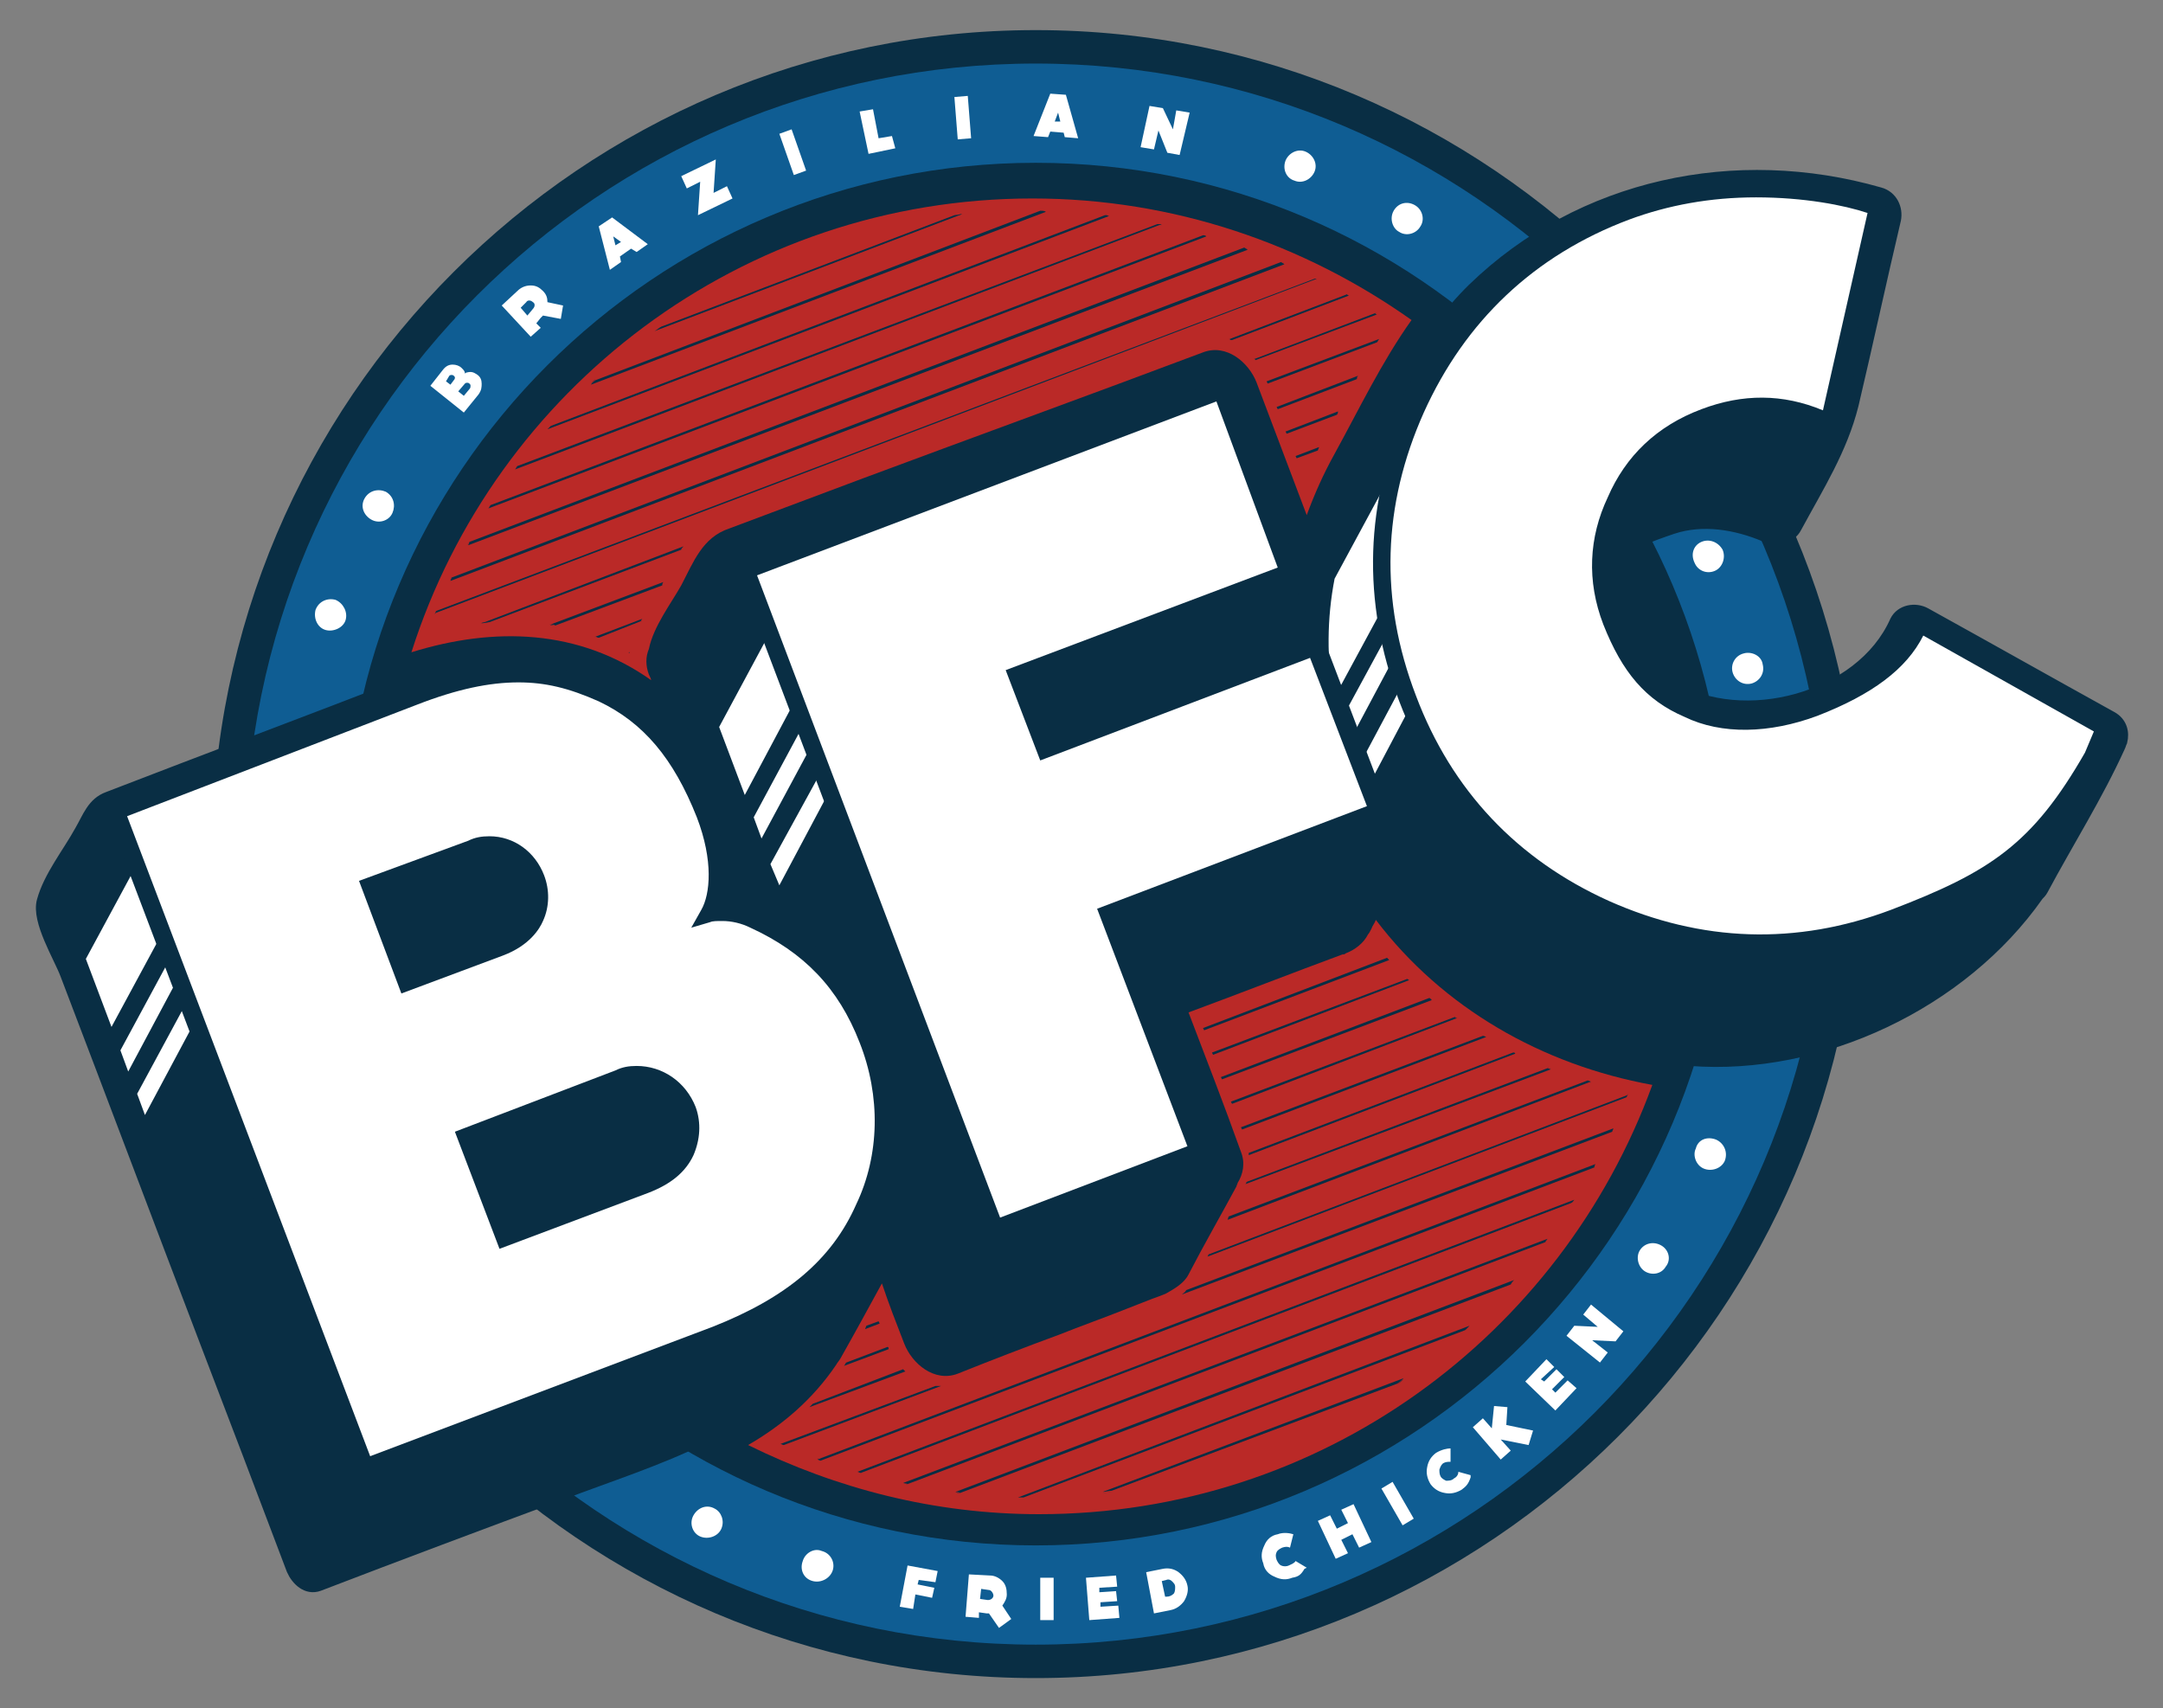 <?xml version="1.0" encoding="utf-8"?>
<!-- Generator: Adobe Illustrator 18.1.1, SVG Export Plug-In . SVG Version: 6.00 Build 0)  -->
<svg version="1.1" id="Layer_1" xmlns="http://www.w3.org/2000/svg" xmlns:xlink="http://www.w3.org/1999/xlink" x="0px" y="0px"
	 viewBox="0 0 194 153.2" enable-background="new 0 0 194 153.2" xml:space="preserve">
<rect x="0" y="0" width="194" height="153.2" fill="#808080" stroke="none"/>
<g>
	<path fill="#092E44" d="M92.9,2.7C52.2,2.7,19,35.9,19,76.6c0,40.7,33.1,73.9,73.9,73.9c40.7,0,73.9-33.1,73.9-73.9
		C166.8,35.9,133.6,2.7,92.9,2.7z"/>
	<g>
		<path fill="#0F5D93" d="M92.9,5.7C53.8,5.7,22,37.5,22,76.6c0,39.1,31.8,70.9,70.9,70.9c39.1,0,70.9-31.8,70.9-70.9
			C163.8,37.5,132,5.7,92.9,5.7z M92.9,138.6c-34.2,0-62-27.8-62-62c0-34.2,27.8-62,62-62c34.2,0,62,27.8,62,62
			C154.9,110.8,127.1,138.6,92.9,138.6z"/>
		<g>
			<g>
				<path fill="#FFFFFF" d="M42.8,33.6c0.3,0.2,0.4,0.5,0.4,0.8c0,0.3,0,0.6-0.3,1L41.6,37l-3-2.4l1.1-1.4c0.3-0.4,0.6-0.5,0.9-0.5
					c0.3,0,0.6,0.1,0.8,0.3c0.2,0.2,0.3,0.3,0.3,0.5c0,0,0.1-0.1,0.2-0.1C42.3,33.3,42.5,33.4,42.8,33.6z M40,34.2l0.4,0.3l0.3-0.4
					c0.1-0.1,0.1-0.2,0.1-0.2c0-0.1,0-0.1-0.1-0.2c-0.1-0.1-0.3-0.1-0.4,0L40,34.2z M42.1,34.4c-0.1-0.1-0.3-0.1-0.4,0l-0.6,0.7
					l0.5,0.4l0.5-0.6c0.1-0.1,0.1-0.2,0.1-0.3C42.2,34.5,42.2,34.5,42.1,34.4z"/>
			</g>
			<g>
				<path fill="#FFFFFF" d="M50.3,28.6l-1.6-0.3c-0.1,0.1-0.1,0.1-0.2,0.2L48.1,29l0.4,0.4l-0.9,0.8L45,27.4l1.4-1.3
					c0.3-0.3,0.7-0.5,1.2-0.5c0.5,0,0.8,0.2,1.1,0.5c0.3,0.3,0.4,0.6,0.4,1l1.4,0.3L50.3,28.6z M47.8,27.7c0.2-0.2,0.2-0.5,0-0.6
					c-0.2-0.2-0.5-0.2-0.6,0l-0.5,0.5l0.6,0.7L47.8,27.7z"/>
			</g>
			<g>
				<path fill="#FFFFFF" d="M56.6,22.3l-1,0.7l0.1,0.5l-1,0.7l-1-3.9l1.2-0.8l3.2,2.4l-1,0.7L56.6,22.3z M55.7,21.7l-0.7-0.5
					l0.2,0.8L55.7,21.7z"/>
			</g>
			<g>
				<path fill="#FFFFFF" d="M64,17.3l1.2-0.6l0.5,1.1l-3.1,1.5l0.2-3l-1.2,0.6l-0.5-1.1l3.1-1.5L64,17.3z"/>
			</g>
			<g>
				<path fill="#FFFFFF" d="M72.3,15.3l-1.1,0.4L69.9,12l1.1-0.4L72.3,15.3z"/>
			</g>
			<g>
				<path fill="#FFFFFF" d="M80.3,13.3l-2.4,0.5L77.1,10l1.2-0.2l0.5,2.6l1.2-0.2L80.3,13.3z"/>
			</g>
			<g>
				<path fill="#FFFFFF" d="M87.1,12.4l-1.2,0.1l-0.3-3.8l1.2-0.1L87.1,12.4z"/>
			</g>
			<g>
				<path fill="#FFFFFF" d="M95.4,11.9l-1.2-0.1l-0.2,0.5l-1.3-0.1l1.5-3.8l1.4,0.1l1.1,3.9l-1.2-0.1L95.4,11.9z M95.1,10.9
					l-0.2-0.8l-0.3,0.8L95.1,10.9z"/>
			</g>
			<g>
				<path fill="#FFFFFF" d="M105.8,13.9l-1.1-0.2l0,0l-0.8-2l-0.4,1.7l-1.2-0.2l0.8-3.7l1.2,0.2l0.9,1.9l0.3-1.7l1.2,0.2L105.8,13.9
					z"/>
			</g>
		</g>
		<g>
			<g>
				<path fill="#FFFFFF" d="M82.4,141.7l-0.1,0.4l1.5,0.3l-0.2,0.9l-1.5-0.3l-0.2,1.3l-1.2-0.2l0.7-3.7l2.7,0.5l-0.2,1L82.4,141.7z"
					/>
			</g>
			<g>
				<path fill="#FFFFFF" d="M89.6,146l-0.9-1.3c-0.1,0-0.2,0-0.2,0l-0.7-0.1l0,0.5l-1.2-0.1l0.3-3.8l1.9,0.1c0.4,0,0.8,0.2,1.1,0.5
					c0.3,0.3,0.4,0.7,0.4,1.2c0,0.4-0.2,0.7-0.4,1l0.8,1.2L89.6,146z M88.6,143.5c0.3,0,0.5-0.2,0.5-0.4c0-0.2-0.2-0.5-0.4-0.5
					l-0.7-0.1l-0.1,0.9L88.6,143.5z"/>
			</g>
			<g>
				<path fill="#FFFFFF" d="M94.5,145.3l-1.2,0l0-3.8l1.2,0L94.5,145.3z"/>
			</g>
			<g>
				<path fill="#FFFFFF" d="M98.6,142.4l0,0.4l1.5-0.1l0.1,0.9l-1.5,0.1l0,0.4l1.6-0.1l0.1,1.1l-2.7,0.2l-0.3-3.8l2.7-0.2l0.1,1
					L98.6,142.4z"/>
			</g>
			<g>
				<path fill="#FFFFFF" d="M106.2,143.6c-0.3,0.4-0.7,0.7-1.2,0.8l-1.5,0.3l-0.7-3.7l1.5-0.3c0.5-0.1,1,0,1.4,0.3
					c0.4,0.3,0.7,0.7,0.8,1.2C106.6,142.6,106.5,143.1,106.2,143.6z M105.4,142.3c0-0.2-0.1-0.3-0.3-0.5c-0.1-0.1-0.3-0.2-0.5-0.1
					l-0.4,0.1l0.3,1.4l0.1,0c0.3,0,0.5-0.1,0.7-0.3C105.4,142.7,105.4,142.5,105.4,142.3z"/>
			</g>
			<g>
				<path fill="#FFFFFF" d="M117,140.7c-0.3,0.5-0.5,0.7-1.1,0.8c-0.5,0.2-1,0.2-1.6-0.1c-0.5-0.2-0.9-0.6-1-1.2
					c-0.2-0.5-0.2-1,0.1-1.6c0.2-0.5,0.6-0.9,1.2-1c0.5-0.2,1.1-0.1,1.4,0l-0.3,1.2c0,0,0,0,0,0c-0.2-0.1-0.4-0.1-0.7,0
					c-0.2,0.1-0.4,0.2-0.5,0.4c-0.1,0.2-0.1,0.4,0,0.7c0.1,0.2,0.2,0.4,0.4,0.5c0.2,0.1,0.5,0.1,0.7,0c0.2-0.1,0.5-0.2,0.6-0.4
					c0,0,0,0,0,0l1,0.6L117,140.7z"/>
			</g>
			<g>
				<path fill="#FFFFFF" d="M123,138.3l-1.1,0.5l-0.6-1.2l-1,0.5l0.6,1.2l-1.1,0.5l-1.6-3.4l1.1-0.5l0.6,1.2l1-0.5l-0.6-1.2l1.1-0.5
					L123,138.3z"/>
			</g>
			<g>
				<path fill="#FFFFFF" d="M126.8,136.2l-1,0.6l-1.9-3.3l1-0.6L126.8,136.2z"/>
			</g>
			<g>
				<path fill="#FFFFFF" d="M131.9,132.5c-0.2,0.6-0.4,0.8-0.8,1.1c-0.5,0.3-1,0.4-1.5,0.3c-0.6-0.1-1-0.4-1.3-0.8
					c-0.3-0.5-0.4-1-0.3-1.5c0.1-0.6,0.4-1,0.8-1.3c0.5-0.3,1-0.4,1.3-0.4l0,1.2c0,0,0,0,0,0c-0.2,0-0.4,0-0.6,0.1
					c-0.2,0.1-0.3,0.3-0.4,0.6c0,0.2,0,0.4,0.1,0.6c0.1,0.2,0.3,0.3,0.5,0.4c0.2,0,0.5,0,0.7-0.2c0.2-0.1,0.4-0.3,0.4-0.6
					c0,0,0,0,0,0l1.1,0.3L131.9,132.5z"/>
			</g>
			<g>
				<path fill="#FFFFFF" d="M137.1,129.6l-2.5-0.5l0.9,1l-0.9,0.8l-2.5-2.9l0.9-0.8l0.8,0.9l0.2-2l1.2,0.1l-0.1,1.6l2.4,0.5
					L137.1,129.6z"/>
			</g>
			<g>
				<path fill="#FFFFFF" d="M138.2,123.7l0.3,0.2l1.1-1.1l0.7,0.7l-1.1,1.1l0.3,0.3l1.1-1.1l0.8,0.7l-1.9,2l-2.7-2.6l1.9-2l0.7,0.7
					L138.2,123.7z"/>
			</g>
			<g>
				<path fill="#FFFFFF" d="M145.6,119.4l-0.7,0.9l0,0l-2.1-0.1l1.4,1.1l-0.7,0.9l-3-2.4l0.7-0.9l2.1,0.1l-1.3-1.1l0.7-0.9
					L145.6,119.4z"/>
			</g>
		</g>
		<g>
			<g>
				<path fill-rule="evenodd" clip-rule="evenodd" fill="#FFFFFF" d="M33.3,46.6c-0.7-0.4-1-1.2-0.6-1.9c0.4-0.7,1.2-0.9,1.9-0.6
					c0.7,0.4,0.9,1.2,0.6,1.9C34.9,46.7,34,47,33.3,46.6z"/>
			</g>
			<g>
				<path fill-rule="evenodd" clip-rule="evenodd" fill="#FFFFFF" d="M29.2,56.5c-0.7-0.2-1.1-1-0.9-1.8c0.3-0.8,1.1-1.1,1.8-0.9
					c0.7,0.3,1.1,1.1,0.9,1.8C30.8,56.3,29.9,56.7,29.2,56.5z"/>
			</g>
			<g>
				<path fill-rule="evenodd" clip-rule="evenodd" fill="#FFFFFF" d="M64.7,137.1c-0.3,0.7-1.2,1-1.9,0.7c-0.7-0.3-1-1.2-0.6-1.9
					c0.4-0.7,1.2-1,1.9-0.6C64.7,135.6,65,136.4,64.7,137.1z"/>
			</g>
			<g>
				<path fill-rule="evenodd" clip-rule="evenodd" fill="#FFFFFF" d="M74.7,140.8c-0.2,0.7-1,1.2-1.8,1c-0.8-0.2-1.2-1-0.9-1.8
					c0.2-0.7,1-1.2,1.7-0.9C74.5,139.3,74.9,140.1,74.7,140.8z"/>
			</g>
			<g>
				<path fill-rule="evenodd" clip-rule="evenodd" fill="#FFFFFF" d="M149,111.7c0.7,0.4,0.9,1.3,0.4,1.9c-0.4,0.7-1.3,0.8-1.9,0.4
					c-0.6-0.4-0.8-1.3-0.4-1.9C147.5,111.5,148.3,111.3,149,111.7z"/>
			</g>
			<g>
				<path fill-rule="evenodd" clip-rule="evenodd" fill="#FFFFFF" d="M153.9,102.2c0.7,0.3,1.1,1.1,0.8,1.9c-0.3,0.7-1.2,1-1.9,0.7
					c-0.7-0.3-1-1.2-0.7-1.8C152.3,102.2,153.1,101.9,153.9,102.2z"/>
			</g>
			<g>
				<path fill-rule="evenodd" clip-rule="evenodd" fill="#FFFFFF" d="M156.4,58.6c0.7-0.2,1.6,0.2,1.7,1c0.2,0.8-0.3,1.5-1,1.7
					c-0.8,0.2-1.5-0.3-1.7-1C155.2,59.6,155.6,58.8,156.4,58.6z"/>
			</g>
			<g>
				<path fill-rule="evenodd" clip-rule="evenodd" fill="#FFFFFF" d="M152.6,48.6c0.7-0.3,1.5,0,1.9,0.7c0.3,0.7,0,1.6-0.7,1.9
					c-0.7,0.3-1.5,0-1.8-0.7C151.6,49.7,151.9,48.9,152.6,48.6z"/>
			</g>
			<g>
				<path fill-rule="evenodd" clip-rule="evenodd" fill="#FFFFFF" d="M125,18.9c0.4-0.7,1.2-0.9,1.9-0.5c0.7,0.4,0.9,1.3,0.5,1.9
					c-0.4,0.7-1.3,0.9-1.9,0.5C124.9,20.5,124.6,19.6,125,18.9z"/>
			</g>
			<g>
				<path fill-rule="evenodd" clip-rule="evenodd" fill="#FFFFFF" d="M115.3,14.4c0.3-0.7,1.1-1.1,1.8-0.8c0.7,0.3,1.1,1.1,0.8,1.8
					c-0.3,0.7-1.1,1.1-1.8,0.8C115.4,16,115,15.2,115.3,14.4z"/>
			</g>
		</g>
	</g>
	<g>
		<path fill="#BA2927" d="M58.4,61C58.4,61,58.4,61,58.4,61c0-0.1-0.1-0.3-0.2-0.5c-0.3-0.8-0.3-1.6,0-2.3c0.4-2,2-4.1,2.9-5.7
			c1.1-2.1,1.9-4.3,4.3-5.1c4-1.5,8-3,12-4.5c10.2-3.8,20.4-7.5,30.5-11.3c2.1-0.8,4.1,0.9,4.8,2.7c1.5,4,3,7.9,4.5,11.9
			c0.7-1.9,1.5-3.7,2.5-5.5c2.2-4,4.2-8.2,6.9-12c-9.6-6.8-21.3-10.9-34-10.9c-26.1,0-48.2,17.1-55.7,40.7
			C44.3,56.2,51.9,56.4,58.4,61z"/>
	</g>
	<g>
		<path fill="#BA2927" d="M123.4,82.5c-0.1,0.3-0.3,0.5-0.4,0.8c-0.1,0.2-0.2,0.4-0.3,0.5c-0.4,0.8-1.2,1.4-2,1.7
			c-0.1,0.1-0.2,0.1-0.3,0.1c-4.6,1.7-9.2,3.5-13.8,5.2c1.6,4.2,3.2,8.3,4.7,12.5c0.4,1,0.2,2-0.3,2.8c0,0.1-0.1,0.2-0.1,0.3
			c-1.4,2.6-2.9,5.2-4.3,7.9c-0.4,0.8-1.3,1.3-2,1.7c-0.2,0.1-1,0.4-1.3,0.5c-0.8,0.3-1.5,0.6-2.3,0.9c-2,0.8-4,1.5-6,2.3
			c-3,1.1-6.1,2.3-9.1,3.5c-2.1,0.8-4.1-0.9-4.8-2.7c-0.7-1.8-1.4-3.6-2-5.4c-1.2,2.2-2.4,4.4-3.7,6.7c-0.1,0.2-0.3,0.4-0.4,0.6
			c-2.1,3.1-4.8,5.4-7.9,7.2c7.9,3.9,16.7,6.2,26.1,6.2c25.3,0,46.8-16,55-38.5C138.3,95.5,129.4,90.4,123.4,82.5z"/>
	</g>
	<g>
		<g>
			<path fill="#092E44" d="M124.4,85.9c0,0.1,0.1,0.1,0.1,0.2"/>
		</g>
		<g>
			<line fill="#092E44" x1="107.9" y1="92.3" x2="107.9" y2="92.2"/>
		</g>
		<g>
			<line fill="#092E44" x1="108.8" y1="94.6" x2="108.7" y2="94.4"/>
		</g>
		<g>
			<path fill="#092E44" d="M126.2,87.8c0.1,0.1,0.1,0.1,0.2,0.2"/>
		</g>
		<g>
			<path fill="#092E44" d="M128.2,89.5c0.1,0,0.1,0.1,0.2,0.1"/>
		</g>
		<g>
			<line fill="#092E44" x1="109.6" y1="96.8" x2="109.6" y2="96.6"/>
		</g>
		<g>
			<line fill="#092E44" x1="110.5" y1="99.1" x2="110.4" y2="98.9"/>
		</g>
		<g>
			<path fill="#092E44" d="M130.5,91.2c0.1,0,0.1,0.1,0.2,0.1"/>
		</g>
		<g>
			<line fill="#092E44" x1="111.3" y1="101.3" x2="111.2" y2="101.1"/>
		</g>
		<g>
			<path fill="#092E44" d="M133,92.9c0.1,0,0.1,0.1,0.2,0.1"/>
		</g>
		<g>
			<path fill="#092E44" d="M112.1,103.5c0-0.1,0-0.1,0-0.2"/>
		</g>
		<g>
			<path fill="#092E44" d="M135.7,94.4c0.1,0,0.2,0.1,0.2,0.1"/>
		</g>
		<g>
			<path fill="#092E44" d="M138.8,95.7c0.1,0,0.2,0.1,0.3,0.1"/>
		</g>
		<g>
			<path fill="#092E44" d="M77.6,119.2c0-0.1,0.1-0.2,0.1-0.3"/>
		</g>
		<g>
			<path fill="#092E44" d="M142.4,97c0.1,0,0.2,0.1,0.3,0.1"/>
		</g>
		<g>
			<path fill="#092E44" d="M75.7,122.5c0.1-0.1,0.1-0.2,0.2-0.3"/>
		</g>
		<g>
			<path fill="#092E44" d="M72.6,126.2c0.1-0.1,0.2-0.2,0.3-0.3"/>
		</g>
		<g>
			<path fill="#092E44" d="M146,98.1c0,0.1-0.1,0.2-0.1,0.2"/>
		</g>
		<g>
			<path fill="#092E44" d="M144.7,101.2c0,0.1-0.1,0.2-0.1,0.3"/>
		</g>
		<g>
			<path fill="#092E44" d="M70.3,129.6c-0.1,0-0.2-0.1-0.3-0.1"/>
		</g>
		<g>
			<path fill="#092E44" d="M73.6,130.9c-0.1,0-0.2-0.1-0.3-0.1"/>
		</g>
		<g>
			<path fill="#092E44" d="M143.1,104.4c0,0.1-0.1,0.2-0.1,0.3"/>
		</g>
		<g>
			<path fill="#092E44" d="M77.3,132.1c-0.1,0-0.2-0.1-0.3-0.1"/>
		</g>
		<g>
			<path fill="#092E44" d="M141.2,107.6c-0.1,0.1-0.1,0.2-0.2,0.3"/>
		</g>
		<g>
			<path fill="#092E44" d="M138.8,111.1c-0.1,0.1-0.2,0.2-0.2,0.3"/>
		</g>
		<g>
			<path fill="#092E44" d="M81.4,133.1c-0.1,0-0.2,0-0.4-0.1"/>
		</g>
		<g>
			<path fill="#092E44" d="M86.1,133.9c-0.1,0-0.3,0-0.4-0.1"/>
		</g>
		<g>
			<path fill="#092E44" d="M135.8,114.8c-0.1,0.1-0.2,0.2-0.3,0.3"/>
		</g>
		<g>
			<path fill="#092E44" d="M131.8,118.9c-0.1,0.1-0.3,0.2-0.4,0.4"/>
		</g>
		<g>
			<path fill="#092E44" d="M91.9,134.2c-0.2,0-0.3,0-0.5,0"/>
		</g>
		<g>
			<path fill="#092E44" d="M99.7,133.8c-0.3,0-0.5,0.1-0.8,0.1"/>
		</g>
		<g>
			<path fill="#092E44" d="M125.9,123.7c-0.2,0.1-0.4,0.3-0.6,0.5"/>
		</g>
		<g>
			<path fill="#092E44" d="M124.4,85.9l-16.5,6.3l0.1,0.2l16.6-6.3C124.5,86,124.4,85.9,124.4,85.9z"/>
		</g>
		<g>
			<path fill="#092E44" d="M126.2,87.8l-17.5,6.6l0.1,0.2l17.6-6.7C126.3,87.9,126.3,87.8,126.2,87.8z"/>
		</g>
		<g>
			<path fill="#092E44" d="M128.2,89.5l-18.7,7.1l0.1,0.2l18.8-7.1C128.4,89.6,128.3,89.6,128.2,89.5z"/>
		</g>
		<g>
			<path fill="#092E44" d="M130.5,91.2l-20.1,7.6l0.1,0.2l20.2-7.7C130.6,91.3,130.5,91.3,130.5,91.2z"/>
		</g>
		<g>
			<path fill="#092E44" d="M133,92.9l-21.7,8.2l0.1,0.2l21.9-8.3C133.1,92.9,133,92.9,133,92.9z"/>
		</g>
		<g>
			<path fill="#092E44" d="M135.7,94.4l-23.7,9c0,0.1,0,0.1,0,0.2l23.9-9.1C135.9,94.4,135.8,94.4,135.7,94.4z"/>
		</g>
		<g>
			<path fill="#092E44" d="M139.1,95.9c-0.1,0-0.2-0.1-0.3-0.1l-27,10.2c0,0.1-0.1,0.2-0.1,0.2L139.1,95.9z"/>
		</g>
		<g>
			<path fill="#092E44" d="M78.8,118.5l-1.1,0.4c0,0.1-0.1,0.2-0.1,0.3l1.3-0.5L78.8,118.5z"/>
		</g>
		<g>
			<path fill="#092E44" d="M79.6,120.8l-3.7,1.4c-0.1,0.1-0.1,0.2-0.2,0.3l4-1.5C79.7,120.9,79.7,120.8,79.6,120.8z"/>
		</g>
		<g>
			<path fill="#092E44" d="M110.1,109.4l32.6-12.4c-0.1,0-0.2-0.1-0.3-0.1l-32.2,12.2L110.1,109.4z"/>
		</g>
		<g>
			<path fill="#092E44" d="M108.3,112.7l37.6-14.3c0-0.1,0.1-0.2,0.1-0.2l-37.6,14.3L108.3,112.7z"/>
		</g>
		<g>
			<path fill="#092E44" d="M81,122.8l-8.1,3.1c-0.1,0.1-0.2,0.2-0.3,0.3l8.6-3.2C81.1,122.9,81.1,122.9,81,122.8z"/>
		</g>
		<g>
			<path fill="#092E44" d="M83.9,124.3L70,129.5c0.1,0,0.2,0.1,0.3,0.1l14.1-5.3C84.2,124.3,84,124.3,83.9,124.3z"/>
		</g>
		<g>
			<path fill="#092E44" d="M106,116.1l38.6-14.6c0-0.1,0.1-0.2,0.1-0.3l-38.3,14.5C106.3,115.9,106.1,116,106,116.1z"/>
		</g>
		<g>
			<path fill="#092E44" d="M143.1,104.4l-69.8,26.5c0.1,0,0.2,0.1,0.3,0.1l69.4-26.3C143,104.5,143.1,104.4,143.1,104.4z"/>
		</g>
		<g>
			<path fill="#092E44" d="M141.2,107.6L76.9,132c0.1,0,0.2,0.1,0.3,0.1l63.7-24.2C141.1,107.8,141.1,107.7,141.2,107.6z"/>
		</g>
		<g>
			<path fill="#092E44" d="M138.8,111.1L81,133c0.1,0,0.2,0,0.4,0.1l57.2-21.7C138.6,111.3,138.7,111.2,138.8,111.1z"/>
		</g>
		<g>
			<path fill="#092E44" d="M135.8,114.8l-50.1,19c0.1,0,0.3,0,0.4,0.1l49.4-18.7C135.6,115,135.7,114.9,135.8,114.8z"/>
		</g>
		<g>
			<path fill="#092E44" d="M131.8,118.9l-40.5,15.4c0.2,0,0.3,0,0.5,0l39.6-15C131.6,119.1,131.7,119,131.8,118.9z"/>
		</g>
		<g>
			<path fill="#092E44" d="M125.3,124.1c0.2-0.1,0.4-0.3,0.6-0.5l-27,10.2c0.3,0,0.5-0.1,0.8-0.1L125.3,124.1z"/>
		</g>
	</g>
	<g>
		<g>
			<path fill="#092E44" d="M85.6,19.3c0.2,0,0.5,0,0.7-0.1"/>
		</g>
		<g>
			<path fill="#092E44" d="M58.8,29.7c0.2-0.1,0.4-0.3,0.6-0.4"/>
		</g>
		<g>
			<path fill="#092E44" d="M53,34.4c0.1-0.1,0.3-0.2,0.4-0.4"/>
		</g>
		<g>
			<path fill="#092E44" d="M93.3,18.9c0.2,0,0.4,0,0.5,0"/>
		</g>
		<g>
			<path fill="#092E44" d="M99.1,19.3c0.1,0,0.3,0,0.4,0.1"/>
		</g>
		<g>
			<path fill="#092E44" d="M49.2,38.5c0.1-0.1,0.2-0.2,0.3-0.3"/>
		</g>
		<g>
			<path fill="#092E44" d="M46.2,42.1c0.1-0.1,0.1-0.2,0.2-0.3"/>
		</g>
		<g>
			<path fill="#092E44" d="M103.8,20.1c0.1,0,0.2,0,0.4,0.1"/>
		</g>
		<g>
			<path fill="#092E44" d="M43.9,45.6c0.1-0.1,0.1-0.2,0.2-0.3"/>
		</g>
		<g>
			<path fill="#092E44" d="M107.9,21.1c0.1,0,0.2,0.1,0.3,0.1"/>
		</g>
		<g>
			<path fill="#092E44" d="M41.9,48.9c0-0.1,0.1-0.2,0.1-0.3"/>
		</g>
		<g>
			<path fill="#092E44" d="M111.6,22.2c0.1,0,0.2,0.1,0.3,0.1"/>
		</g>
		<g>
			<path fill="#092E44" d="M114.9,23.5c0.1,0,0.2,0.1,0.3,0.1"/>
		</g>
		<g>
			<path fill="#092E44" d="M40.4,52c0-0.1,0.1-0.2,0.1-0.3"/>
		</g>
		<g>
			<path fill="#092E44" d="M39,55.1c0-0.1,0.1-0.2,0.1-0.2"/>
		</g>
		<g>
			<path fill="#092E44" d="M117.9,25c0.1,0,0.2,0.1,0.2,0.1"/>
		</g>
		<g>
			<path fill="#092E44" d="M110.5,30.5c-0.1,0-0.2-0.1-0.3-0.1"/>
		</g>
		<g>
			<path fill="#092E44" d="M61.3,49c-0.1,0.1-0.1,0.2-0.2,0.3"/>
		</g>
		<g>
			<path fill="#092E44" d="M43.8,55.8c-0.2,0-0.5,0-0.7,0.1"/>
		</g>
		<g>
			<path fill="#092E44" d="M120.7,26.4c0.1,0,0.2,0.1,0.2,0.1"/>
		</g>
		<g>
			<path fill="#092E44" d="M49.7,56.1c-0.1,0-0.3,0-0.4-0.1"/>
		</g>
		<g>
			<path fill="#092E44" d="M112.6,32.3c0-0.1-0.1-0.1-0.1-0.2"/>
		</g>
		<g>
			<path fill="#092E44" d="M59.5,52.2c-0.1,0.1-0.1,0.2-0.2,0.3"/>
		</g>
		<g>
			<path fill="#092E44" d="M123.3,28c0.1,0,0.1,0.1,0.2,0.1"/>
		</g>
		<g>
			<path fill="#092E44" d="M123.7,30.4c-0.1,0.1-0.1,0.2-0.2,0.3"/>
		</g>
		<g>
			<path fill="#092E44" d="M53.6,57.2c-0.1,0-0.2-0.1-0.3-0.1"/>
		</g>
		<g>
			<line fill="#092E44" x1="113.7" y1="34.4" x2="113.6" y2="34.2"/>
		</g>
		<g>
			<path fill="#092E44" d="M57.6,55.5c0,0.1-0.1,0.2-0.1,0.3"/>
		</g>
		<g>
			<path fill="#092E44" d="M121.8,33.7c0,0.1-0.1,0.2-0.1,0.3"/>
		</g>
		<g>
			<path fill="#092E44" d="M56.5,58.5C56.5,58.5,56.5,58.5,56.5,58.5c-0.1,0.1-0.1,0.1-0.1,0"/>
		</g>
		<g>
			<line fill="#092E44" x1="114.5" y1="36.7" x2="114.5" y2="36.5"/>
		</g>
		<g>
			<path fill="#092E44" d="M120,36.9c0,0.1-0.1,0.2-0.1,0.3"/>
		</g>
		<g>
			<line fill="#092E44" x1="115.4" y1="38.9" x2="115.3" y2="38.7"/>
		</g>
		<g>
			<path fill="#092E44" d="M118.3,40.1c0,0.1-0.1,0.2-0.1,0.3"/>
		</g>
		<g>
			<line fill="#092E44" x1="116.2" y1="41.1" x2="116.2" y2="41"/>
		</g>
		<g>
			<path fill="#092E44" d="M85.6,19.3l-26.3,10c-0.2,0.1-0.4,0.3-0.6,0.4l27.6-10.5C86.1,19.2,85.9,19.3,85.6,19.3z"/>
		</g>
		<g>
			<path fill="#092E44" d="M93.3,18.9L53.4,34.1c-0.1,0.1-0.3,0.2-0.4,0.4l40.8-15.5C93.7,18.9,93.5,18.9,93.3,18.9z"/>
		</g>
		<g>
			<path fill="#092E44" d="M99.1,19.3L49.4,38.2c-0.1,0.1-0.2,0.2-0.3,0.3l50.3-19.1C99.4,19.3,99.2,19.3,99.1,19.3z"/>
		</g>
		<g>
			<path fill="#092E44" d="M103.8,20.1L46.4,41.8c-0.1,0.1-0.1,0.2-0.2,0.3l58-22C104,20.1,103.9,20.1,103.8,20.1z"/>
		</g>
		<g>
			<path fill="#092E44" d="M107.9,21.1L44,45.3c-0.1,0.1-0.1,0.2-0.2,0.3l64.4-24.4C108.1,21.1,108,21.1,107.9,21.1z"/>
		</g>
		<g>
			<path fill="#092E44" d="M111.6,22.2L42.1,48.6c0,0.1-0.1,0.2-0.1,0.3l69.9-26.5C111.8,22.3,111.7,22.3,111.6,22.2z"/>
		</g>
		<g>
			<path fill="#092E44" d="M114.9,23.5L40.5,51.8c0,0.1-0.1,0.2-0.1,0.3l74.8-28.4C115.1,23.6,115,23.6,114.9,23.5z"/>
		</g>
		<g>
			<path fill="#092E44" d="M117.9,25L39.1,54.8c0,0.1-0.1,0.2-0.1,0.2l79.1-30C118.1,25,118,25,117.9,25z"/>
		</g>
		<g>
			<path fill="#092E44" d="M110.5,30.5l10.5-4c-0.1,0-0.2-0.1-0.2-0.1l-10.5,4C110.3,30.5,110.4,30.5,110.5,30.5z"/>
		</g>
		<g>
			<path fill="#092E44" d="M61.3,49l-18.1,6.9c0.2,0,0.5-0.1,0.7-0.1l17.2-6.5C61.1,49.2,61.2,49.1,61.3,49z"/>
		</g>
		<g>
			<path fill="#092E44" d="M112.6,32.3l10.9-4.1c-0.1,0-0.1-0.1-0.2-0.1l-10.8,4.1C112.5,32.2,112.6,32.2,112.6,32.3z"/>
		</g>
		<g>
			<path fill="#092E44" d="M59.5,52.2l-10.1,3.8c0.1,0,0.3,0,0.4,0.1l9.6-3.6C59.4,52.4,59.4,52.3,59.5,52.2z"/>
		</g>
		<g>
			<path fill="#092E44" d="M113.7,34.4l9.8-3.7c0.1-0.1,0.1-0.2,0.2-0.3l-10.1,3.8L113.7,34.4z"/>
		</g>
		<g>
			<path fill="#092E44" d="M57.6,55.5l-4.2,1.6c0.1,0,0.2,0.1,0.3,0.1l3.8-1.5C57.5,55.7,57.5,55.6,57.6,55.5z"/>
		</g>
		<g>
			<path fill="#092E44" d="M121.8,33.7l-7.3,2.8l0.1,0.2l7.1-2.7C121.7,33.9,121.7,33.8,121.8,33.7z"/>
		</g>
		<g>
			<path fill="#092E44" d="M56.5,58.5l-0.1,0C56.4,58.5,56.5,58.5,56.5,58.5C56.5,58.5,56.5,58.5,56.5,58.5z"/>
		</g>
		<g>
			<path fill="#092E44" d="M120,36.9l-4.7,1.8l0.1,0.2l4.5-1.7C120,37.1,120,37,120,36.9z"/>
		</g>
		<g>
			<path fill="#092E44" d="M118.2,40.4c0-0.1,0.1-0.2,0.1-0.3l-2.1,0.8l0.1,0.2L118.2,40.4z"/>
		</g>
		<g>
			<g>
				<path fill="none" stroke="#092E44" stroke-miterlimit="10" d="M104.7,28.7"/>
			</g>
		</g>
		<g>
			<g>
				<path fill="none" stroke="#092E44" stroke-miterlimit="10" d="M104.7,28.7"/>
			</g>
		</g>
	</g>
	<g>
		<path fill="#092E44" stroke="#092E44" stroke-miterlimit="10" d="M189.4,64.3c-5.6-3.1-11.1-6.2-16.7-9.3
			c-0.9-0.5-2.2-0.3-2.7,0.7c-3.1,7-13.7,9.7-20,5.9c-3.3-2-4.7-6.7-4.9-10.2c-0.1-2.5,3.2-3.4,4.9-4c2.7-0.9,5.7-0.4,8.3,0.7
			c1,0.4,2.3,0.2,2.8-0.8c2-3.7,4.1-7,5.1-11c1.3-5.5,2.5-11.1,3.8-16.6c0.2-1-0.3-2.1-1.4-2.4c-12.9-3.7-26.8-0.8-36.5,8.6
			c-4.6,4.5-7.3,10.6-10.4,16.1c-2.5,4.6-4,9.6-4.3,14.8c-0.1,0-0.2,0-0.2,0.1c-0.9,0.3-1.8,0.7-2.7,1c0.9-1.6,1.8-3.2,2.6-4.8
			c0.1-0.1,0.1-0.3,0.2-0.4c0,0,0,0,0,0c0-0.1,0-0.1,0.1-0.2c0-0.1,0-0.3,0-0.4c0,0,0,0,0,0c0-0.1,0-0.2-0.1-0.3
			c0-0.1,0-0.1-0.1-0.2c-2.1-5.4-4.1-10.8-6.2-16.3c-0.4-0.9-1.3-1.8-2.4-1.4c-10.2,3.8-20.4,7.5-30.5,11.3c-4,1.5-8,3-12,4.5
			c-1.7,0.6-2.3,2.8-3.1,4.2c-0.7,1.3-2.5,3.5-2.7,5.3c-0.1,0.3-0.2,0.7,0,1.1c2.7,7.1,5.4,14.2,8,21.2c-0.9-0.4-1.7-0.6-2.6-0.7
			c1-6.5-3.1-14.3-8.1-17.8c-6.6-4.7-14.1-4.5-21.5-1.6c-8.8,3.4-17.6,6.7-26.4,10.1c-1.4,0.5-1.8,1.8-2.5,3c-1.1,2-2.8,4.1-3.4,6.3
			c-0.5,1.8,1.5,5,2.1,6.6c4.2,11,8.3,21.9,12.5,32.9c2.6,6.8,5.2,13.6,7.8,20.5c0.4,0.9,1.3,1.8,2.4,1.4c7.3-2.8,14.5-5.5,21.8-8.2
			c8.4-3.2,17.9-5.7,23-13.6c0,0,0.1-0.1,0.1-0.1c1.7-3.2,3.5-6.3,5.2-9.5c0.1-0.2,0.2-0.4,0.2-0.6c0.1-0.1,0.1-0.2,0.2-0.4
			c1.2,3.2,2.4,6.5,3.7,9.7c0.4,0.9,1.3,1.8,2.4,1.4c3-1.2,6.1-2.3,9.1-3.5c2-0.8,4-1.5,6-2.3c0.8-0.3,1.5-0.6,2.3-0.9
			c0.4-0.1,1.2-0.2,0.4-0.3c0.7,0,1.4-0.4,1.7-1c1.4-2.6,2.9-5.2,4.3-7.9c0,0,0-0.1,0.1-0.1c0.2-0.4,0.3-0.9,0.2-1.4
			c-1.8-4.7-3.6-9.4-5.4-14.2c5.3-2,10.5-4,15.8-6c0.1-0.1,0.3-0.1,0.4-0.2c0.1,0,0.1-0.1,0.2-0.1c0,0,0.1-0.1,0.1-0.1
			c0.1-0.1,0.2-0.1,0.2-0.2c0.2-0.2,0.3-0.4,0.4-0.7c0.7-1.2,1.3-2.5,2-3.7c6.2,9.8,16.8,15.9,28.6,16.8C163.3,96,176,90,182.8,80.3
			c0.1-0.1,0.3-0.3,0.4-0.5c2.3-4.3,4.9-8.4,6.9-12.8c0.1-0.2,0.1-0.3,0.2-0.5C190.5,65.7,190.3,64.8,189.4,64.3z"/>
	</g>
	<g>
		<g>
			<path fill="#FFFFFF" d="M77.9,93.2c1.9,5,1.8,10.5-0.4,15.1c-2,4.7-5.8,8.5-13.4,11.4l-31.5,11.9L10.4,72.7l26.8-10.2
				c7.8-3,12.1-2.4,16.9-0.3c4.7,2.2,7.3,6,9.2,10.8c1.5,4.1,1.3,7.3,0.4,9c0.9-0.2,2.4-0.3,4.2,0.5C72.7,84.7,76,88.1,77.9,93.2z
				 M33.3,79.5l3.3,8.6l8.3-3.2c1.8-0.7,2.8-1.7,3.2-2.7c0.5-1.1,0.6-2.4,0.1-3.5c-0.9-2.4-3.5-3.5-5.9-2.6L33.3,79.5z M61.5,99.4
				c-0.9-2.5-3.7-3.7-6.1-2.7l-13.7,5.2l3.4,9l12.6-4.8c2.1-0.8,3.2-1.9,3.7-2.9C61.9,102,62,100.7,61.5,99.4z"/>
		</g>
		<g>
			<path fill="#FFFFFF" d="M91.4,60.6l2.5,6.6l24.2-9.2l5.6,14.8L99.5,82l8.1,21.3l-18.3,6.9l-22.4-59L109.6,35l6.2,16.3L91.4,60.6z
				"/>
		</g>
		<g>
			<path fill="#FFFFFF" d="M187.6,67.9c-4.9,8.5-8.9,11.1-17.8,14.4c-8.7,3.3-17.3,3.1-25.9-0.8c-8.6-3.9-14.5-10.2-17.7-18.9
				c-3.3-8.8-3.1-17.4,0.8-26c3.9-8.6,10.2-14.5,18.9-17.7c8.9-3.4,18-1.9,22.6-0.5L164,37.8c-0.1-0.1-0.1-0.1-0.2-0.1
				c-3.6-1.6-7.3-1.7-10.9-0.3c-3.7,1.4-6.4,3.9-8,7.5c-1.7,3.6-1.8,7.2-0.4,10.8c1.4,3.7,3.3,6.3,6.9,7.9c3.5,1.7,7.7,1.3,11.3-0.1
				c3.7-1.4,7.6-3.6,9.2-7.2c0.1-0.1,0.2-0.4,0.2-0.4l16.7,9.3L187.6,67.9z"/>
		</g>
	</g>
	<g>
		<g>
			<polygon fill="#FFFFFF" points="12.4,77.3 7.7,86 10,92.1 14.7,83.4 			"/>
		</g>
		<g>
			<polygon fill="#FFFFFF" points="15.5,85.5 10.8,94.2 11.5,96.1 16.2,87.3 			"/>
		</g>
		<g>
			<polygon fill="#FFFFFF" points="12.3,98.1 13,100 17.7,91.2 17,89.4 			"/>
		</g>
		<g>
			<polygon fill="#FFFFFF" points="69.6,56.1 69.5,55.9 64.5,65.2 66.8,71.3 71.8,61.9 			"/>
		</g>
		<g>
			<polygon fill="#FFFFFF" points="72.6,64 67.6,73.3 68.3,75.2 73.3,65.9 			"/>
		</g>
		<g>
			<polygon fill="#FFFFFF" points="69.1,77.5 69.9,79.4 74.9,70 74.2,68.2 			"/>
		</g>
		<g>
			<path fill="#FFFFFF" d="M127.1,38.2l-7.4,13.7c-0.7,3.6-0.7,7.2-0.1,10.8l5.3-9.8C124.5,45.7,126.4,39.9,127.1,38.2z"/>
		</g>
		<g>
			<path fill="#FFFFFF" d="M120,65.1c0.2,0.7,0.4,1.5,0.6,2.2l4.9-9.2c-0.2-0.8-0.3-1.6-0.4-2.4L120,65.1z"/>
		</g>
		<g>
			<path fill="#FFFFFF" d="M121.4,69.6c0,0.1,0,0.1,0.1,0.2c0.2,0.6,0.5,1.1,0.7,1.7l4.7-8.9c-0.3-0.7-0.5-1.3-0.7-2L121.4,69.6z"/>
		</g>
	</g>
	<g>
		<g>
			<g>
				<path fill="#092E44" d="M48.7,82.6c0.6-1.3,0.6-2.8,0.1-4.1c-0.8-2.1-2.7-3.5-4.9-3.5c-0.7,0-1.3,0.1-1.9,0.4L32.2,79l3.8,10.1
					l9.1-3.4C47.5,84.8,48.4,83.3,48.7,82.6z M37,87.1l-2.7-7.1l8.3-3.1c0.4-0.2,0.9-0.3,1.4-0.3c1.6,0,2.9,1,3.5,2.4
					c0.4,0.9,0.3,2-0.1,2.9c-0.2,0.5-0.9,1.6-2.7,2.2L37,87.1z"/>
			</g>
			<g>
				<path fill="#092E44" d="M57.1,95.6c-0.7,0-1.3,0.1-1.9,0.4l-14.4,5.5l4,10.5l13.3-5c2.1-0.8,3.4-1.9,4.1-3.4
					c0.6-1.4,0.7-2.9,0.2-4.3C61.5,97,59.4,95.6,57.1,95.6z M60.7,102.8c-0.5,1-1.6,1.9-3.2,2.5l-11.9,4.5l-2.9-7.5l13-4.9
					c0.4-0.2,0.9-0.3,1.4-0.3c1.6,0,3.1,1,3.7,2.5C61.2,100.7,61.1,101.8,60.7,102.8z"/>
			</g>
			<g>
				<path fill="#092E44" d="M78.7,92.9c-2-5.2-5.4-8.8-10.6-11.2C67,81.3,65.9,81,64.8,81c0.6-2.2,0.3-5.2-0.9-8.3
					c-2.2-5.7-5.1-9.2-9.6-11.3c-2.8-1.3-5.3-1.9-7.8-1.9c-2.8,0-5.9,0.7-9.7,2.1L9.3,72.2l22.9,60.4l32.2-12.2
					c7.1-2.7,11.5-6.4,13.8-11.8C80.5,103.8,80.6,98.1,78.7,92.9z M76.8,108c-2.2,5-6.3,8.4-12.9,11l-30.7,11.6L11.4,73.2l26-10
					c3.6-1.4,6.5-2,9.1-2c2.4,0,4.5,0.5,7.2,1.7c4,1.9,6.7,5.1,8.8,10.4c1.5,3.9,1.2,6.9,0.4,8.3L62,83.2l1.7-0.5
					c0.2-0.1,0.6-0.1,1.1-0.1c0.8,0,1.7,0.2,2.5,0.6c4.8,2.2,7.9,5.4,9.8,10.3C79,98.3,78.9,103.6,76.8,108z"/>
			</g>
		</g>
		<g>
			<g>
				<path fill="#092E44" d="M88.8,111.2L65.9,50.7L110,34l6.7,17.8L92.4,61l2,5.2l24.2-9.2l6.2,16.3l-24.2,9.2l8.1,21.3L88.8,111.2z
					 M67.9,51.6l21.8,57.6l16.8-6.4l-8.1-21.3l24.2-9.2l-5.1-13.3l-24.2,9.2l-3.1-8.1l24.4-9.2L109.1,36L67.9,51.6z"/>
			</g>
		</g>
		<g>
			<g>
				<path fill="#092E44" d="M157.8,85.4c-4.7,0-9.5-1.1-14.1-3.2c-8.7-3.9-14.8-10.4-18.2-19.3c-3.4-9-3.1-17.9,0.8-26.6
					c3.9-8.7,10.4-14.8,19.3-18.2c3.7-1.4,7.7-2.1,11.9-2.1c5,0,9.1,1,11.1,1.6l0.7,0.2l-4.8,21l-0.9-0.4c-0.1-0.1-0.1-0.1-0.3-0.1
					c-3.4-1.5-6.8-1.6-10.3-0.3c-3.5,1.3-6.1,3.7-7.5,7.1c-1.6,3.3-1.7,6.8-0.4,10.2c1.5,3.9,3.4,6.1,6.5,7.5
					c3,1.4,6.8,1.4,10.7-0.1c4.7-1.8,7.5-4,8.8-6.8l0.5-1.1l18,10.1l-1.5,3.2c-5,8.6-9.1,11.4-18.2,14.8
					C166,84.6,161.8,85.4,157.8,85.4z M157.5,17.7c-4.1,0-7.9,0.7-11.4,2c-8.5,3.2-14.7,9.1-18.4,17.3c-3.7,8.3-4,16.8-0.7,25.4
					c3.2,8.5,9.1,14.7,17.3,18.4c8.3,3.7,16.8,4,25.3,0.8c8.9-3.4,12.7-5.9,17.4-14.1l0.8-1.9l-15.3-8.6c-1.5,3-4.6,5.3-9.5,7.2
					c-4.3,1.6-8.6,1.7-11.9,0.1c-3.5-1.5-5.6-4-7.3-8.3c-1.5-3.9-1.3-7.8,0.4-11.4c1.6-3.7,4.4-6.4,8.4-7.9
					c3.7-1.4,7.3-1.4,10.9,0.1l4-17.7C165.4,18.4,161.8,17.7,157.5,17.7z"/>
			</g>
		</g>
	</g>
</g>
</svg>
